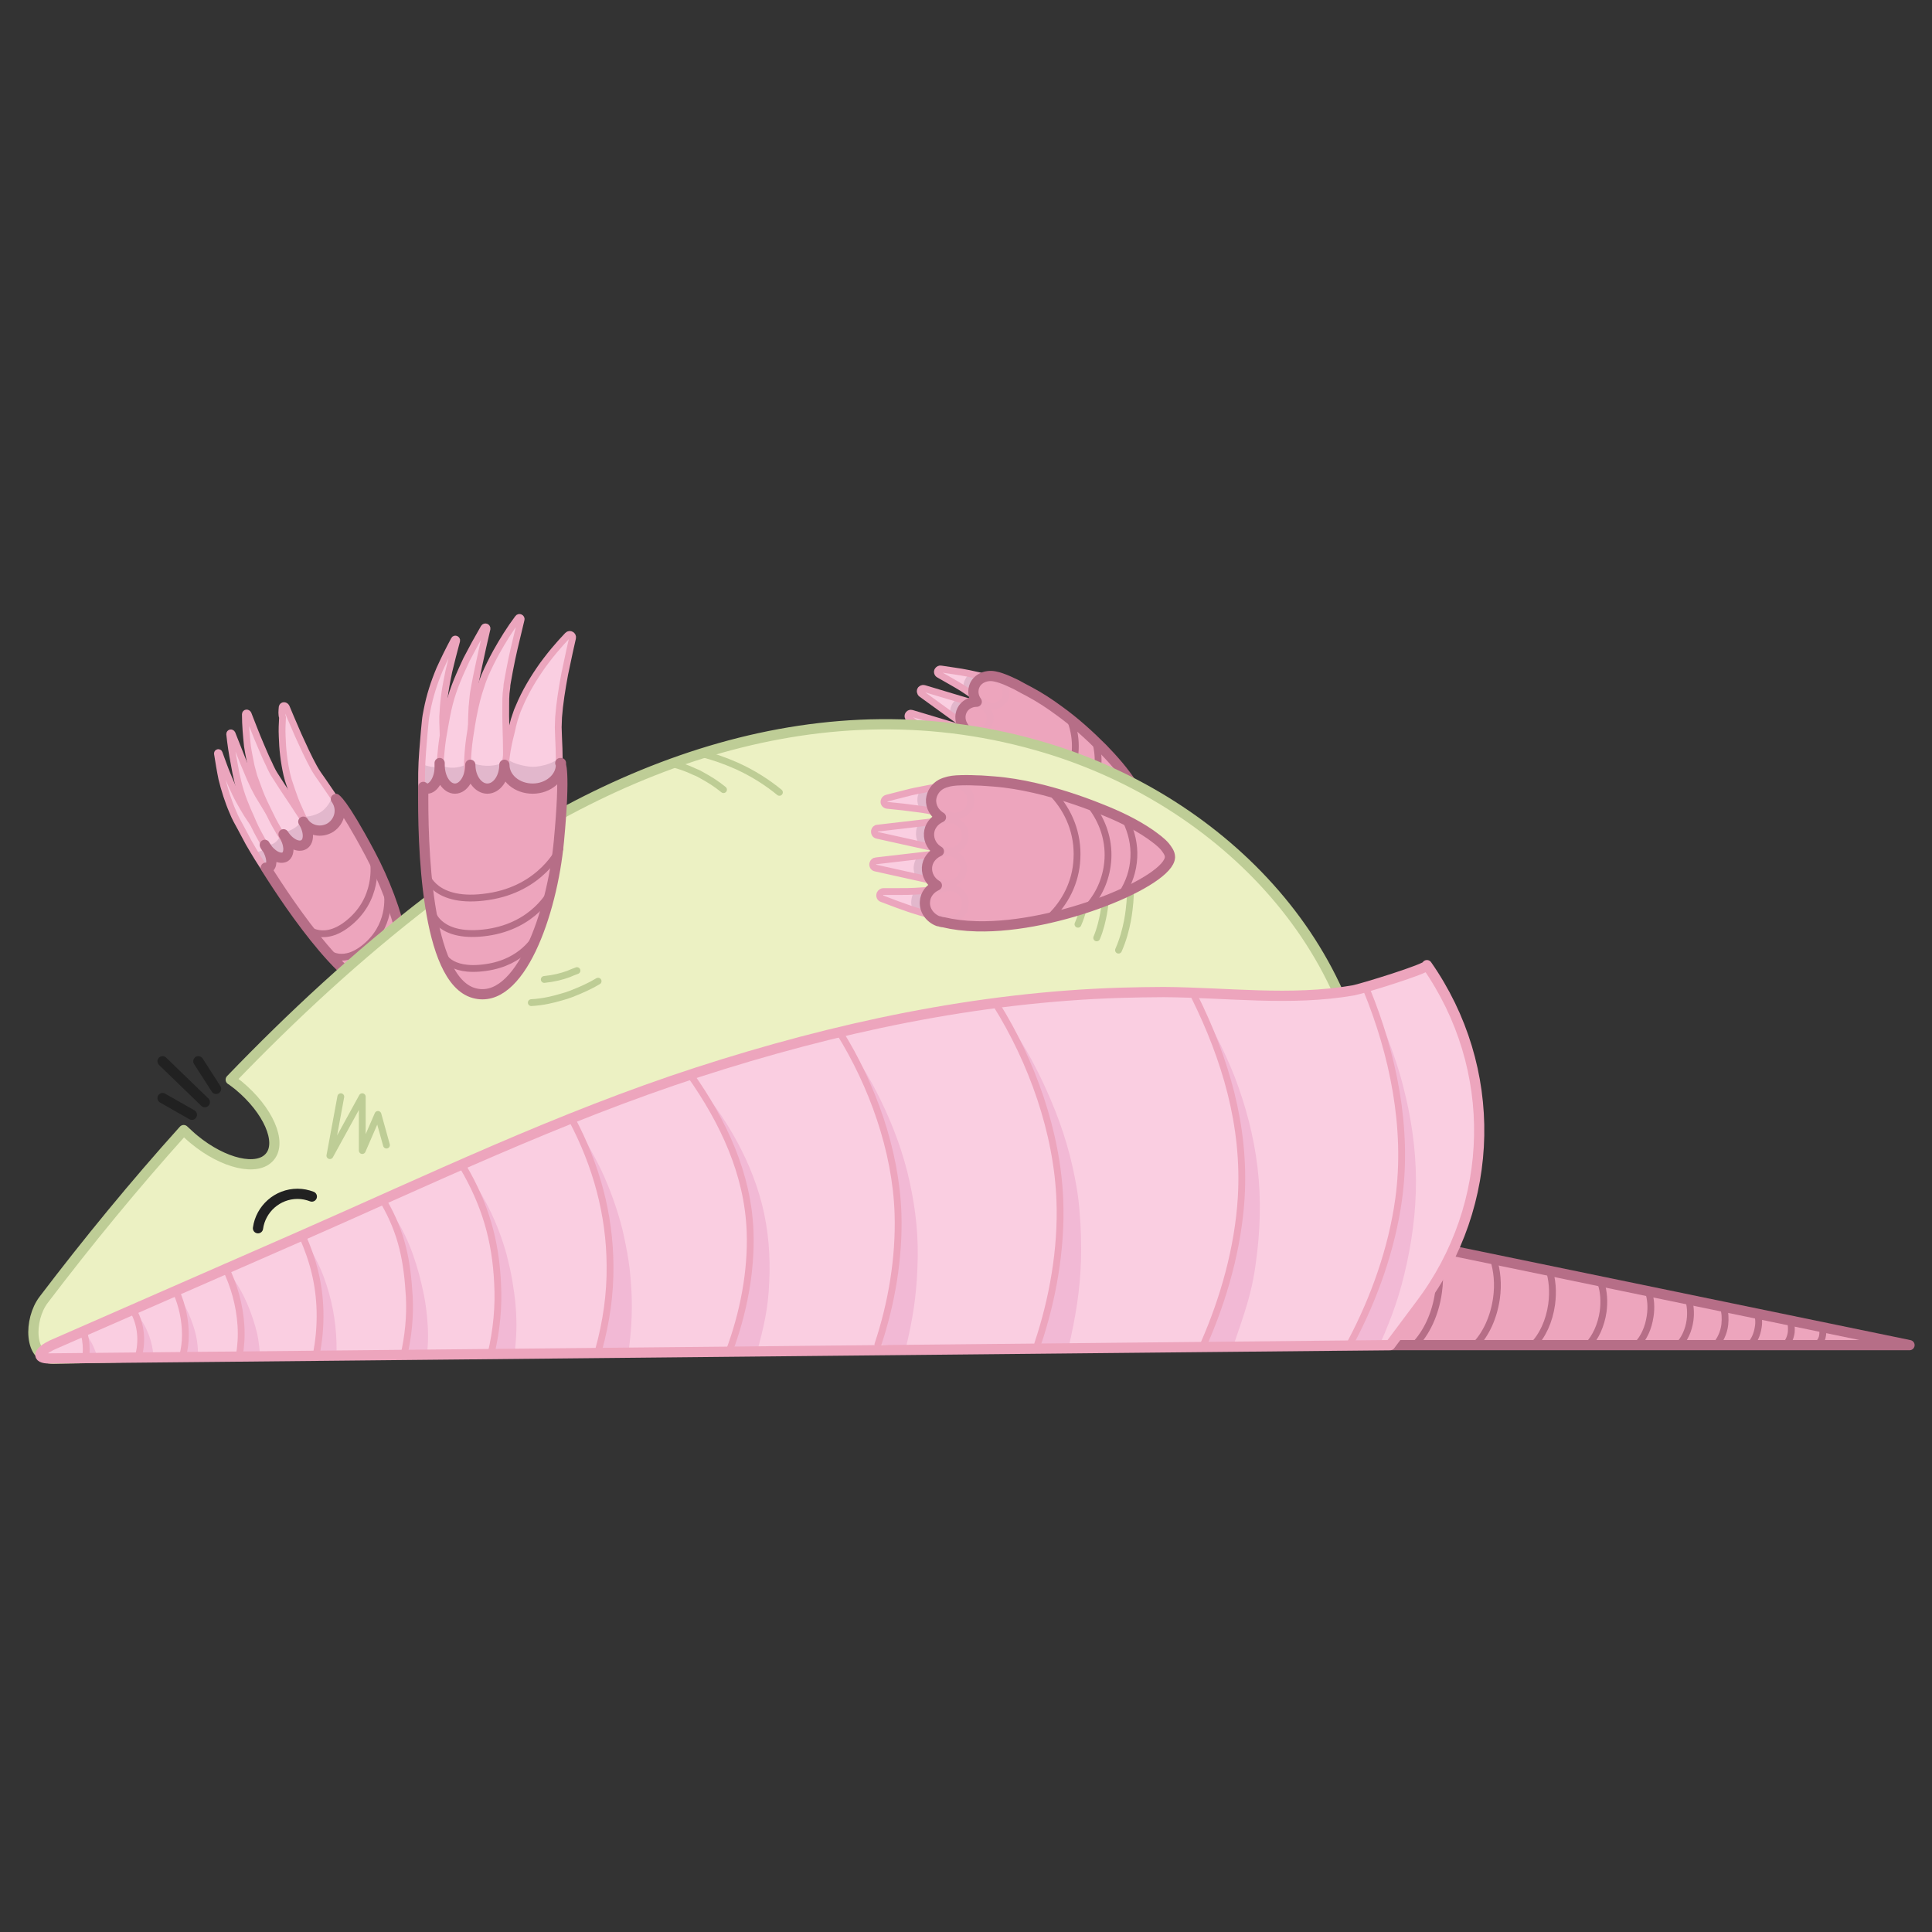 <?xml version="1.0" encoding="utf-8"?>
<!-- Generator: Adobe Illustrator 22.1.0, SVG Export Plug-In . SVG Version: 6.00 Build 0)  -->
<svg version="1.1" xmlns="http://www.w3.org/2000/svg" xmlns:xlink="http://www.w3.org/1999/xlink" x="0px" y="0px"
	 viewBox="0 0 566.9 566.9" style="enable-background:new 0 0 566.9 566.9;" xml:space="preserve">
<rect x="0" y="0" width="566.9" height="566.9" fill="#333333" stroke="none"/>
<style type="text/css">
	.st0{fill:#FACEE1;}
	.st1{fill:#E2B7CC;}
	.st2{fill:none;stroke:#EBA5BD;stroke-width:2;stroke-miterlimit:10;}
	.st3{fill-rule:evenodd;clip-rule:evenodd;fill:#EDA5BD;}
	.st4{fill:none;stroke:#B66E87;stroke-width:3;stroke-linecap:round;stroke-linejoin:round;stroke-miterlimit:10;}
	.st5{fill:none;stroke:#B66E87;stroke-width:2;stroke-linecap:round;stroke-linejoin:round;stroke-miterlimit:10;}
	.st6{fill:#ECF1C3;}
	.st7{fill:none;stroke:#BECD96;stroke-width:3;stroke-linecap:round;stroke-linejoin:round;stroke-miterlimit:10;}
	.st8{fill:none;stroke:#BECD96;stroke-width:2;stroke-linecap:round;stroke-linejoin:round;stroke-miterlimit:10;}
	.st9{fill:#F2B9D5;}
	.st10{fill:none;stroke:#EDA5BD;stroke-width:3;stroke-linecap:round;stroke-linejoin:round;stroke-miterlimit:10;}
	.st11{fill:none;stroke:#BECD95;stroke-width:2;stroke-linecap:round;stroke-miterlimit:10;}
	.st12{fill:none;stroke:#EDA5BD;stroke-width:2;stroke-linecap:round;stroke-linejoin:round;stroke-miterlimit:10;}
	.st13{fill:none;stroke:#212121;stroke-width:3;stroke-linecap:round;stroke-miterlimit:10;}
</style>
<g id="Front_Background_Foot">
	<g>
		<path class="st0" d="M63.8,221.1c0-0.3,0.4-0.4,0.5-0.1c0.9,2.4,1.7,4.8,2.7,7.1c0.6,1.5,1.3,3,2,4.5c0.7,1.5,1.5,2.9,2.3,4.3
			l0.6,1l0.6,1l1.4,2.1c0.9,1.4,1.9,2.8,2.8,4.2c1.8,2.8,3.5,5.7,5,8.7l-3.3,2c-2-2.8-3.7-5.7-5.4-8.6c-0.8-1.5-1.6-3-2.4-4.5
			l-1.2-2.2c-0.4-0.8-0.8-1.6-1.1-2.4c-1.4-3.2-2.4-6.5-3.2-9.7C64.6,226.1,64.2,223.6,63.8,221.1z"/>
		<path class="st1" d="M78,248.9c-1,0.7-2.1,1.1-3.3,1.3c1.5,2.5,3,5,4.7,7.4l3.3-2c-1.2-2.5-2.6-4.8-4-7.1
			C78.5,248.6,78.3,248.7,78,248.9z"/>
		<path class="st2" d="M63.8,221.1c0-0.3,0.4-0.4,0.5-0.1c0.9,2.4,1.7,4.8,2.7,7.1c0.6,1.5,1.3,3,2,4.5c0.7,1.5,1.5,2.9,2.3,4.3
			l0.6,1l0.6,1l1.4,2.1c0.9,1.4,1.9,2.8,2.8,4.2c1.8,2.8,3.5,5.7,5,8.7l-3.3,2c-2-2.8-3.7-5.7-5.4-8.6c-0.8-1.5-1.6-3-2.4-4.5
			l-1.2-2.2c-0.4-0.8-0.8-1.6-1.1-2.4c-1.4-3.2-2.4-6.5-3.2-9.7C64.6,226.1,64.2,223.6,63.8,221.1z"/>
		<path class="st0" d="M67.4,215.4c0-0.4,0.5-0.5,0.7-0.1c1.1,2.7,2.1,5.4,3.2,8.1c0.7,1.7,1.4,3.3,2.1,5c0.4,0.8,0.7,1.6,1.1,2.4
			c0.4,0.8,0.8,1.5,1.2,2.3c0.9,1.5,1.8,3,2.8,4.6c1,1.5,1.9,3,2.9,4.6c1.9,3.1,3.7,6.2,5.3,9.5l-4.7,2.8c-2.3-3-4.1-6.2-5.9-9.5
			c-0.9-1.6-1.7-3.3-2.4-5c-0.8-1.7-1.5-3.4-2.2-5.2c-1.4-3.7-2.2-7.3-2.8-10.9C68.1,221,67.7,218.2,67.4,215.4z"/>
		<path class="st1" d="M79.6,247.8c-0.6,0.2-1.2,0.3-1.8,0.3c1.5,2.8,3.2,5.5,5.1,8l4.7-2.8c-1.5-3.1-3.2-6.2-5-9.1
			C82.1,246,81.1,247.3,79.6,247.8z"/>
		<path class="st2" d="M67.4,215.4c0-0.4,0.5-0.5,0.7-0.1c1.1,2.7,2.1,5.4,3.2,8.1c0.7,1.7,1.4,3.3,2.1,5c0.4,0.8,0.7,1.6,1.1,2.4
			c0.4,0.8,0.8,1.5,1.2,2.3c0.9,1.5,1.8,3,2.8,4.6c1,1.5,1.9,3,2.9,4.6c1.9,3.1,3.7,6.2,5.3,9.5l-4.7,2.8c-2.3-3-4.1-6.2-5.9-9.5
			c-0.9-1.6-1.7-3.3-2.4-5c-0.8-1.7-1.5-3.4-2.2-5.2c-1.4-3.7-2.2-7.3-2.8-10.9C68.1,221,67.7,218.2,67.4,215.4z"/>
		<path class="st0" d="M72,209.6c0-0.5,0.6-0.5,0.8-0.1c1.2,3,2.3,6,3.6,9c0.8,1.8,1.5,3.6,2.3,5.2c0.2,0.4,0.4,0.8,0.6,1.3l0.6,1.2
			c0.4,0.8,0.9,1.5,1.4,2.3c2,3.2,4.2,6.3,6.3,9.6c1.1,1.6,2.1,3.3,3.1,4.9c1,1.7,1.9,3.4,2.7,5.1l-6,3.9c-1.3-1.6-2.5-3.2-3.6-4.9
			c-1.1-1.7-2.1-3.4-3.1-5.2c-1-1.8-1.8-3.6-2.7-5.4c-0.9-1.8-1.7-3.7-2.4-5.7c-0.4-1-0.7-2-1.1-3l-0.4-1.5c-0.1-0.5-0.3-1-0.4-1.5
			c-0.4-2-0.8-3.9-1.1-5.9C72.3,215.9,72,212.8,72,209.6z"/>
		<path class="st1" d="M86.5,242.9c-1.5,1-3.4,1.6-4.5,1.1c0.3,1.2,1.4,2.6,2.1,3.7c1.1,1.7,2.2,3.3,3.6,4.9l6-3.9
			c-0.8-1.7-1.8-3.5-2.7-5.1c-0.9-1.5-1.8-3-2.8-4.4C89.1,240.8,87.5,242.2,86.5,242.9z"/>
		<path class="st2" d="M72,209.6c0-0.5,0.6-0.5,0.8-0.1c1.2,3,2.3,6,3.6,9c0.8,1.8,1.5,3.6,2.3,5.2c0.2,0.4,0.4,0.8,0.6,1.3l0.6,1.2
			c0.4,0.8,0.9,1.5,1.4,2.3c2,3.2,4.2,6.3,6.3,9.6c1.1,1.6,2.1,3.3,3.1,4.9c1,1.7,1.9,3.4,2.7,5.1l-6,3.9c-1.3-1.6-2.5-3.2-3.6-4.9
			c-1.1-1.7-2.1-3.4-3.1-5.2c-1-1.8-1.8-3.6-2.7-5.4c-0.9-1.8-1.7-3.7-2.4-5.7c-0.4-1-0.7-2-1.1-3l-0.4-1.5c-0.1-0.5-0.3-1-0.4-1.5
			c-0.4-2-0.8-3.9-1.1-5.9C72.3,215.9,72,212.8,72,209.6z"/>
		<path class="st0" d="M82.8,207.5c0.1-0.6,0.9-0.6,1.2,0l1.3,3.1l2.2,5.1c1.5,3.3,3,6.6,4.6,9.5c0.4,0.7,0.8,1.4,1.3,2.1l1.4,2
			c1,1.5,2,2.9,3,4.4c1,1.5,1.9,3,2.7,4.5c0.5,0.9,1,1.8,1.4,2.6c0.2,0.3,0.3,0.7,0.5,1c0.1,0.3,0.3,0.7,0.4,0.9l-8,5.8
			c-0.4-0.5-0.8-0.8-1.1-1.2c-0.3-0.4-0.6-0.8-0.9-1.2c-0.6-0.8-1.2-1.6-1.7-2.4c-1.1-1.6-2-3.3-2.8-5.1c-0.8-1.7-1.6-3.5-2.2-5.3
			c-0.2-0.5-0.3-0.8-0.5-1.4l-0.5-1.5c-0.2-0.5-0.3-1-0.5-1.5c-0.1-0.5-0.3-1-0.4-1.5c-0.9-3.9-1.3-7.7-1.4-11.4
			c-0.1-1.8,0-3.7,0.1-5.5C82.6,209.7,82.7,208.6,82.8,207.5z"/>
		<path class="st1" d="M94.1,238.3c-1.6,1-4.9,1.8-5.7,1c0.1,0.1,0.1,0.3,0.2,0.4c0.8,1.7,1.8,3.4,2.8,5.1c0.5,0.8,1.1,1.6,1.7,2.4
			c0.3,0.4,0.6,0.8,0.9,1.2c0.3,0.4,0.7,0.7,1.1,1.2l8-5.8c-0.1-0.2-0.2-0.6-0.4-0.9c-0.1-0.3-0.3-0.7-0.5-1
			c-0.4-0.9-0.9-1.8-1.4-2.6c-0.8-1.5-1.8-3-2.7-4.5c-0.3-0.4-0.5-0.8-0.8-1.2C97.4,234.9,95.7,237.3,94.1,238.3z"/>
		<path class="st2" d="M82.8,207.5c0.1-0.6,0.9-0.6,1.2,0l1.3,3.1l2.2,5.1c1.5,3.3,3,6.6,4.6,9.5c0.4,0.7,0.8,1.4,1.3,2.1l1.4,2
			c1,1.5,2,2.9,3,4.4c1,1.5,1.9,3,2.7,4.5c0.5,0.9,1,1.8,1.4,2.6c0.2,0.3,0.3,0.7,0.5,1c0.1,0.3,0.3,0.7,0.4,0.9l-8,5.8
			c-0.4-0.5-0.8-0.8-1.1-1.2c-0.3-0.4-0.6-0.8-0.9-1.2c-0.6-0.8-1.2-1.6-1.7-2.4c-1.1-1.6-2-3.3-2.8-5.1c-0.8-1.7-1.6-3.5-2.2-5.3
			c-0.2-0.5-0.3-0.8-0.5-1.4l-0.5-1.5c-0.2-0.5-0.3-1-0.5-1.5c-0.1-0.5-0.3-1-0.4-1.5c-0.9-3.9-1.3-7.7-1.4-11.4
			c-0.1-1.8,0-3.7,0.1-5.5C82.6,209.7,82.7,208.6,82.8,207.5z"/>
		<g>
			<g>
				<path class="st3" d="M98.3,234.5c0.1,0.1,0.2,0.2,0.3,0.4c1.7,2.7,0.9,6.2-1.8,8c-2.7,1.7-6.3,1-8-1.7c1.7,2.7,1.8,5.7,0.2,6.7
					c-1.6,1-4.3-0.3-6-3c1.7,2.7,1.9,5.6,0.5,6.6c-1.5,0.9-4.1-0.4-5.8-3.1c-0.1-0.1-0.2-0.4-0.2-0.4l0,0c0.2,0.4,0.4,0.6,0.6,0.9
					c1.5,2.4,1.7,5,0.7,5.7c-0.3,0.2-0.6,0.2-1,0.1c7.2,11.5,25.8,39.1,35.9,36.4c9.5-2.5,3-24.9-5.3-40.5S98.2,234.5,98.3,234.5
					L98.3,234.5z"/>
			</g>
		</g>
		<g>
			<g>
				<path class="st4" d="M98.5,234.4c0.1,0.1,0.2,0.2,0.3,0.4c1.7,2.7,0.9,6.2-1.8,8c-2.7,1.7-6.3,1-8-1.7c1.7,2.7,1.8,5.7,0.2,6.7
					c-1.6,1-4.3-0.3-6-3c1.7,2.7,1.9,5.6,0.5,6.6c-1.5,0.9-4.1-0.4-5.8-3.1c-0.1-0.1-0.2-0.4-0.2-0.4l0,0c0.2,0.4,0.4,0.6,0.6,0.9
					c1.5,2.4,1.7,5,0.7,5.7c-0.3,0.2-0.6,0.2-1,0.1c7.2,11.5,25.8,39.1,35.9,36.4c9.5-2.5,3-24.9-5.3-40.5S98.4,234.4,98.5,234.4
					L98.5,234.4z"/>
			</g>
		</g>
		<path class="st5" d="M89.8,272.2c0,0,5.4,5.3,13.6-2.3s6.1-17.8,6.1-17.8"/>
		<path class="st5" d="M96,279.4c0,0,4.7,4.5,12-2.2s5.6-15.5,5.6-15.5"/>
		<path class="st5" d="M102.9,286.5c0,0,3.6,3.4,9.5-1.9s4.7-12,4.7-12"/>
	</g>
</g>
<g id="Back_Background_Foot">
	<g>
		<g>
			<path class="st0" d="M277.7,229.2c-0.7-0.4-1.2-0.8-1.8-1.3c-0.6-0.4-1.1-0.9-1.7-1.3c-1.1-0.9-2.2-1.8-3.2-2.7
				c-1-0.9-2-1.9-3-2.8l-2.9-2.8c-0.4-0.3-0.4-0.9,0-1.3c0.3-0.3,0.7-0.3,1-0.2l3.7,1.6c1.3,0.5,2.5,1,3.7,1.5
				c1.2,0.5,2.5,0.9,3.7,1.3c0.6,0.2,1.2,0.4,1.9,0.6c0.6,0.2,1.3,0.4,1.8,0.5c2.1,0.4,3.4,2.5,3,4.6c-0.4,2.1-2.5,3.4-4.6,3
				c-0.5-0.1-0.9-0.3-1.3-0.5L277.7,229.2z"/>
			<path class="st0" d="M288.8,206.3c-0.4-0.4-1-0.8-1.5-1.1c-0.5-0.4-1-0.8-1.6-1.1c-1.1-0.7-2.2-1.5-3.3-2.2
				c-1.1-0.7-2.2-1.3-3.4-2l-3.5-2c-0.4-0.2-0.6-0.8-0.3-1.2c0.2-0.3,0.6-0.5,0.9-0.4l4,0.6c1.3,0.2,2.7,0.4,4.1,0.7
				c1.4,0.3,2.7,0.6,4.1,0.9c0.7,0.2,1.4,0.4,2,0.5c0.7,0.2,1.3,0.4,2.1,0.6l0.2,0.1c2,0.7,3.1,2.9,2.4,4.9c-0.7,2-2.9,3.1-4.9,2.4
				C289.6,206.9,289.1,206.6,288.8,206.3z"/>
			<path class="st0" d="M267.5,209.3l16.7,5c2,0.6,3.2,2.8,2.6,4.8c-0.6,2-2.8,3.2-4.8,2.6c-0.4-0.1-0.8-0.3-1.1-0.6l-14.1-10.2
				c-0.4-0.3-0.5-0.9-0.2-1.3C266.8,209.3,267.2,209.2,267.5,209.3z"/>
			<path class="st0" d="M271.1,202l16.7,5c2,0.6,3.2,2.8,2.6,4.8c-0.6,2-2.8,3.2-4.8,2.6c-0.4-0.1-0.8-0.3-1.1-0.6l-14.1-10.2
				c-0.4-0.3-0.5-0.9-0.2-1.3C270.4,202.1,270.8,201.9,271.1,202z"/>
		</g>
		<g>
			<g>
				<path class="st1" d="M275.4,227.4c0.5,0.4,1.1,0.9,1.7,1.3c0.6,0.4,1.1,0.8,1.8,1.3l0.2,0.1c0.4,0.3,0.8,0.4,1.3,0.5
					c2.1,0.4,4.1-0.9,4.6-3c0.4-2.1-0.9-4.1-3-4.6c-0.5-0.1-1.2-0.3-1.8-0.5c-0.6-0.2-1.2-0.4-1.9-0.6c-1.2-0.4-2.5-0.8-3.7-1.3
					c-0.5-0.2-1-0.4-1.5-0.6c-0.6,0.4-1.1,1-1.4,1.6c-0.3,0.6-0.5,1.3-0.5,2c0.3,0.3,0.7,0.6,1,0.9
					C273.3,225.7,274.3,226.6,275.4,227.4z"/>
				<path class="st1" d="M286.9,204.9c0.5,0.4,1.1,0.7,1.6,1.1c0.5,0.4,1.1,0.8,1.5,1.1c0.4,0.3,0.8,0.6,1.2,0.7
					c2,0.7,4.2-0.4,4.9-2.4c0.7-2-0.4-4.2-2.4-4.9l-0.2-0.1c-0.8-0.3-1.4-0.4-2.1-0.6c-0.7-0.2-1.4-0.4-2-0.5
					c-1.4-0.3-2.7-0.7-4.1-0.9c-0.4-0.1-0.8-0.2-1.2-0.2c-0.4,0.3-0.7,0.7-0.9,1.2c-0.5,0.9-0.6,1.9-0.4,2.9
					c0.3,0.2,0.6,0.3,0.9,0.5C284.7,203.4,285.8,204.1,286.9,204.9z"/>
				<path class="st1" d="M283.1,222.4c2,0.6,4.2-0.5,4.8-2.6c0.6-2-0.5-4.2-2.6-4.8l-8.3-2.5c-0.6,0.4-1.2,1-1.6,1.7
					c-0.4,0.8-0.6,1.7-0.5,2.5l6.9,5C282.3,222.1,282.7,222.3,283.1,222.4z"/>
				<path class="st1" d="M286.7,215.2c2,0.6,4.2-0.5,4.8-2.6c0.6-2-0.5-4.2-2.6-4.8l-8.4-2.5c-0.5,0.4-0.9,0.9-1.2,1.5
					c-0.5,1-0.6,2-0.4,3l6.6,4.8C285.9,214.9,286.3,215.1,286.7,215.2z"/>
			</g>
		</g>
		<path class="st3" d="M298.8,201.2c-1.5-0.7-2.9-1.4-4.4-1.9c-1.2-0.4-2.6-0.8-3.9-0.6c-1.6,0.2-3.1,1.1-3.8,2.5
			c-0.8,1.6-0.6,3.5,0.5,5c-1.8,0-3.5,0.9-4.3,2.5c-0.8,1.6-0.6,3.5,0.5,5c-1.8,0-3.5,0.9-4.3,2.5c-0.8,1.6-0.6,3.5,0.5,5
			c-1.8,0-3.5,0.9-4.3,2.5c-1,1.9-0.5,4.2,1.1,5.7l0,0c0,0,0.1,0.1,0.1,0.1c0.3,0.3,0.6,0.5,0.9,0.7c2,1.5,4.4,2.9,7.2,4.2
			c18.3,8.4,48,8.7,50.5,3.3c0.4-0.9,0.2-2-0.1-2.9c-0.5-1.5-1.3-2.9-2.1-4.2c-2.5-3.9-5.6-7.4-8.8-10.7c-4-4-8.2-7.8-12.8-11.1
			c-2.7-2-5.6-3.9-8.6-5.5C301.3,202.6,300.1,201.9,298.8,201.2z"/>
		<g>
			<g>
				<path class="st2" d="M277.7,229.2c-0.7-0.4-1.2-0.8-1.8-1.3c-0.6-0.4-1.1-0.9-1.7-1.3c-1.1-0.9-2.2-1.8-3.2-2.7
					c-1-0.9-2-1.9-3-2.8l-2.9-2.8c-0.4-0.3-0.4-0.9,0-1.3c0.3-0.3,0.7-0.3,1-0.2l3.7,1.6c1.3,0.5,2.5,1,3.7,1.5
					c1.2,0.5,2.5,0.9,3.7,1.3c0.6,0.2,1.2,0.4,1.9,0.6c0.6,0.2,1.3,0.4,1.8,0.5c2.1,0.4,3.4,2.5,3,4.6c-0.4,2.1-2.5,3.4-4.6,3
					c-0.5-0.1-0.9-0.3-1.3-0.5L277.7,229.2z"/>
				<path class="st2" d="M288.8,206.3c-0.4-0.4-1-0.8-1.5-1.1c-0.5-0.4-1-0.8-1.6-1.1c-1.1-0.7-2.2-1.5-3.3-2.2
					c-1.1-0.7-2.2-1.3-3.4-2l-3.5-2c-0.4-0.2-0.6-0.8-0.3-1.2c0.2-0.3,0.6-0.5,0.9-0.4l4,0.6c1.3,0.2,2.7,0.4,4.1,0.7
					c1.4,0.3,2.7,0.6,4.1,0.9c0.7,0.2,1.4,0.4,2,0.5c0.7,0.2,1.3,0.4,2.1,0.6l0.2,0.1c2,0.7,3.1,2.9,2.4,4.9c-0.7,2-2.9,3.1-4.9,2.4
					C289.6,206.9,289.1,206.6,288.8,206.3z"/>
				<path class="st2" d="M267.5,209.3l16.7,5c2,0.6,3.2,2.8,2.6,4.8c-0.6,2-2.8,3.2-4.8,2.6c-0.4-0.1-0.8-0.3-1.1-0.6l-14.1-10.2
					c-0.4-0.3-0.5-0.9-0.2-1.3C266.8,209.3,267.2,209.2,267.5,209.3z"/>
				<path class="st2" d="M271.1,202l16.7,5c2,0.6,3.2,2.8,2.6,4.8c-0.6,2-2.8,3.2-4.8,2.6c-0.4-0.1-0.8-0.3-1.1-0.6l-14.1-10.2
					c-0.4-0.3-0.5-0.9-0.2-1.3C270.4,202.1,270.8,201.9,271.1,202z"/>
			</g>
		</g>
		<path class="st4" d="M298.2,200.9c-1.5-0.7-2.9-1.4-4.4-1.9c-1.2-0.4-2.6-0.8-3.9-0.6c-1.6,0.2-3.1,1.1-3.8,2.5
			c-0.8,1.6-0.6,3.5,0.5,5c-1.8,0-3.5,0.9-4.3,2.5c-0.8,1.6-0.6,3.5,0.5,5c-1.8,0-3.5,0.9-4.3,2.5c-0.8,1.6-0.6,3.5,0.5,5
			c-1.8,0-3.5,0.9-4.3,2.5c-1,1.9-0.5,4.2,1.1,5.7l0,0c0,0,0.1,0.1,0.1,0.1c0.3,0.3,0.6,0.5,0.9,0.7c2,1.5,4.4,2.9,7.2,4.2
			c18.3,8.4,48,8.7,50.5,3.3c0.4-0.9,0.2-2-0.1-2.9c-0.5-1.5-1.3-2.9-2.1-4.2c-2.5-3.9-5.6-7.4-8.8-10.7c-4-4-8.2-7.8-12.8-11.1
			c-2.7-2-5.6-3.9-8.6-5.5C300.7,202.3,299.5,201.6,298.2,200.9z"/>
		<path class="st5" d="M328.1,224.7c0.2,3.1-0.4,6.2-1.9,9.1c-1.4,2.9-3.6,5.3-6.1,7"/>
		<path class="st5" d="M321.6,218.1c1.1,4.4,0.8,9.2-1.4,13.5c-2,4-5.2,7-8.9,8.8"/>
		<path class="st5" d="M314.2,211.5c2,5.4,1.8,11.5-0.9,17c-2.6,5.1-6.9,8.8-12,10.7"/>
	</g>
</g>
<g id="Tail">
	<g>
		<polygon class="st3" points="560.3,394.7 394.1,394.7 394.1,360.4 		"/>
		<polygon class="st4" points="560.3,394.7 394.1,394.7 394.1,360.4 		"/>
		<path class="st5" d="M421.1,366c1.2,3.9,1.7,8.4,1,13.2c-0.9,6.4-3.5,11.9-7.1,15.6"/>
		<path class="st5" d="M438.2,369.4c1.1,3.4,1.5,7.4,0.9,11.6c-0.8,5.6-3.1,10.5-6.2,13.7"/>
		<path class="st5" d="M454.5,372.4c1,3,1.3,6.6,0.8,10.3c-0.7,5-2.7,9.3-5.5,12.1"/>
		<path class="st5" d="M469.8,376.6c0.8,2.4,1,5.3,0.6,8.3c-0.6,4-2.2,7.5-4.4,9.8"/>
		<path class="st5" d="M483.7,379c0.7,2.1,0.9,4.6,0.5,7.2c-0.5,3.5-1.9,6.5-3.9,8.5"/>
		<path class="st5" d="M495.4,381.1c0.6,1.8,0.8,4,0.5,6.3c-0.4,3-1.7,5.7-3.4,7.4"/>
		<path class="st5" d="M505.7,383.6c0.5,1.5,0.6,3.3,0.4,5.1c-0.3,2.5-1.4,4.6-2.7,6.1"/>
		<path class="st5" d="M515.6,385.1c0.4,1.3,0.6,2.8,0.3,4.4c-0.3,2.1-1.2,4-2.4,5.2"/>
		<path class="st5" d="M525.3,387.5c0.3,1,0.4,2.1,0.3,3.4c-0.2,1.6-0.9,3-1.8,4"/>
		<path class="st5" d="M403.9,362.7c1.4,4.2,1.8,9.2,1.1,14.4c-1,7-3.9,13-7.7,17"/>
		<path class="st5" d="M534.7,389.9c0.2,0.6,0.2,1.2,0.1,1.9c-0.1,0.9-0.5,1.7-1,2.2"/>
	</g>
</g>
<g id="Body">
	<g>
		<path class="st6" d="M307,219.5c-65.5-19.8-129.3,4.8-181.4,44.9c-20.7,15.9-39.8,33.6-57.9,52.4c0.8,0.5,1.5,1.1,2.3,1.7
			c8.7,7.2,12.8,16.6,9.2,20.9c-3.6,4.4-13.6,2.1-22.3-5.1c-1.1-0.9-2-1.8-3-2.7c-14.4,16-28.1,32.7-41.1,49.8
			c-4.4,5.8-4.4,17.3,2.9,17.3c36.1-0.1,122.4-2.9,200.9-2.9c102.5,0,185.6,0.7,185.6-60C402.3,279.3,358.9,235.2,307,219.5z"/>
	</g>
	<g>
		<g>
			<path class="st7" d="M307,219.5c-65.5-19.8-129.3,4.8-181.4,44.9c-20.7,15.9-39.8,33.6-57.9,52.4c0.8,0.5,1.5,1.1,2.3,1.7
				c8.7,7.2,12.8,16.6,9.2,20.9c-3.6,4.4-13.6,2.1-22.3-5.1c-1.1-0.9-2-1.8-3-2.7c-14.4,16-28.1,32.7-41.1,49.8
				c-4.4,5.8-4.4,17.4,2.9,17.3c37.9-0.7,122.4-2.9,200.9-2.9c102.5,0,185.6,0.7,185.6-60C402.3,279.3,358.9,235.2,307,219.5z"/>
		</g>
	</g>
	<polyline class="st8" points="100,321.8 96.8,339.1 106.3,321.8 106.3,337.6 110.9,327 113.4,336 	"/>
	<path class="st0" d="M407.9,394.7l-393.4,3.9c-4.2,0-3-2.1,0.7-3.9c23.9-10.5,47.8-20.9,71.7-31.4c39-17.1,77.2-35.5,117.9-48.7
		c40.1-13,81.9-22,124.2-23.3c4.1-0.1,8.3-0.2,12.4-0.2c18.5,0.1,37.4,2.7,55.7-0.5c2-0.3,22.2-6.5,21.6-7.4
		c21.1,30.2,20.4,70.1-1.9,99.6L407.9,394.7z"/>
	<g>
		<path class="st9" d="M24.1,390.2c2.2,2.3,4,5.5,4.7,9.3l-4-0.7C25.3,396,25.1,393,24.1,390.2z"/>
		<path class="st9" d="M38.9,384.5c1.8,1.6,3.4,3.8,4.4,6.3c1.1,2.5,1.7,5.4,1.8,8.3l-4.8-1.2c0.6-2.2,0.8-4.6,0.6-6.9
			C40.6,388.8,40,386.5,38.9,384.5z"/>
		<path class="st9" d="M51.5,379c2,2.6,3.7,5.7,4.9,9.1c0.6,1.7,1.1,3.4,1.4,5.3c0.3,1.9,0.3,3.9,0.4,5.6l-4.8-1.1
			c0.4-1.6,0.7-3.2,0.8-4.8c0.1-1.6,0-3.2-0.1-4.8C53.6,385.1,52.8,381.9,51.5,379z"/>
		<path class="st9" d="M65.8,371.7c3,3.5,5.5,7.6,7.3,12.2c0.9,2.3,1.7,4.7,2.3,7.2c0.6,2.5,0.8,5.3,1,7.8l-6.5-1.1
			c0.4-2.2,0.6-4.4,0.6-6.7c0-2.2-0.2-4.5-0.6-6.7C69.2,380,67.8,375.7,65.8,371.7z"/>
		<path class="st9" d="M88.4,362.3c1.7,2.5,3.3,5.2,4.7,8c1.4,2.8,2.5,5.8,3.4,9c1.8,6.3,2.5,12.9,2.2,19.7l-6.4-1.3
			c1.2-5.9,1.6-12,0.9-18c-0.3-3-0.9-6-1.7-8.9C90.7,367.9,89.6,365.1,88.4,362.3z"/>
		<path class="st9" d="M112.3,352.3c1.2,1.5,2.4,3.1,3.5,4.8c1.1,1.7,2.1,3.4,3,5.3c1.8,3.7,3.1,7.6,4.2,11.6c0.5,2,1,4,1.4,6
			c0.4,2.1,0.7,4.2,0.9,6.3c0.4,4.3,0.4,7,0,11.3l-7.2-0.1c0.9-3.8,1.4-7.6,1.6-11.5c0.2-3.9-0.1-7.8-0.5-11.6
			c-0.4-3.9-1.1-7.7-2.3-11.4c-0.6-1.9-1.3-3.7-2.1-5.4C114.2,355.8,113.3,354,112.3,352.3z"/>
		<path class="st9" d="M135.6,342.2c1.5,1.9,2.8,3.8,4.2,5.9c1.3,2,2.5,4.1,3.6,6.3c2.2,4.4,4,9.1,5.3,13.9c0.6,2.4,1.2,4.9,1.6,7.3
			c0.4,2.5,0.8,5,1,7.6c0.4,5.1,0.3,8.7-0.3,13.9l-7.2-0.1c1.1-4.6,1.8-9.3,2-14.1c0.2-4.7-0.1-9.5-0.7-14.2
			c-0.6-4.7-1.8-9.3-3.4-13.8c-0.8-2.2-1.7-4.4-2.7-6.6C137.9,346.3,136.8,344.2,135.6,342.2z"/>
		<path class="st9" d="M167.5,328.2c1.7,2.4,3.3,4.9,4.8,7.4c1.5,2.6,2.9,5.2,4.2,7.9c2.5,5.4,4.6,11.2,6.1,17.1
			c0.7,3,1.3,6,1.8,9.1c0.5,3.1,0.7,6.2,0.9,9.4c0.3,6.3-0.1,12.7-1.1,19l-8.7-2.4c1.6-5.6,2.6-11.3,3.1-17.1
			c0.2-2.9,0.3-5.8,0.2-8.7c0-2.9-0.3-5.8-0.6-8.7c-0.7-5.8-2-11.5-3.8-17c-0.9-2.8-1.9-5.5-3.1-8.2
			C170.1,333.4,168.8,330.8,167.5,328.2z"/>
		<path class="st9" d="M202.2,315.1c4.7,5.4,9.1,11.2,12.8,17.6c3.7,6.4,6.7,13.3,8.6,20.7c1.9,7.5,2.5,15.3,2.1,23
			c-0.3,7.7-1.6,12.9-3.6,20.5l-8.4-0.7c2.5-6.7,4.4-13.6,5.4-20.7c1-7.1,1.1-14.3,0.1-21.4c-1-7.1-3.2-14-6.2-20.5
			C210,327.1,206.3,320.9,202.2,315.1z"/>
		<path class="st9" d="M246.1,302.8c4.8,6.4,9.1,13.3,12.6,20.6c3.5,7.3,6.4,15.1,8.2,23.3c0.9,4.1,1.6,8.3,2,12.5
			c0.4,4.2,0.5,8.5,0.3,12.7c-0.3,8.5-1.4,15.3-3.4,23.6l-8.5-1.2c2.5-7.6,4.3-15.4,5.2-23.3c0.9-7.9,1-15.9-0.1-23.8
			c-1-7.9-3.1-15.6-5.9-23.1C253.9,316.7,250.3,309.5,246.1,302.8z"/>
		<path class="st9" d="M292,294.5c5.3,6.9,9.9,14.4,13.7,22.4c3.8,8,7,16.4,9,25.4c1,4.4,1.8,9,2.1,13.6c0.4,4.6,0.5,9.2,0.4,13.8
			c-0.3,9.2-1.6,16.8-3.7,25.9l-9.3-1.4c2.7-8.2,4.7-16.7,5.7-25.3c1-8.6,1.1-17.3-0.1-25.9c-1.1-8.6-3.4-17-6.4-25.1
			C300.4,309.6,296.6,301.8,292,294.5z"/>
		<path class="st9" d="M350.2,292.2c4.6,7.5,8.8,15.4,12.1,23.8c3.2,8.4,5.6,17.3,6.7,26.6c1.1,9.3,0.8,18.7-0.5,27.9
			c-1.2,9.3-3.5,15.2-6.5,24.1l-9-0.7c3.5-8.1,6.4-16.4,8.3-25c2-8.6,3-17.4,2.7-26.2c-0.2-8.8-1.7-17.5-4.1-26
			C357.5,308.3,354.1,300.1,350.2,292.2z"/>
		<path class="st9" d="M400.7,290.2c4.1,8,7.5,16.4,10.1,25.1c2.5,8.8,4.2,17.9,4.6,27.3c0.4,9.4-0.6,18.9-2.6,28.1
			c-2,9.2-4.1,15-7.9,23.8l-8.8-0.9c4.2-7.9,7.6-16.2,10.2-24.7c2.6-8.6,4.2-17.4,4.5-26.3c0.4-8.9-0.6-17.9-2.3-26.6
			C406.8,307,404.1,298.4,400.7,290.2z"/>
	</g>
	<path class="st10" d="M407.9,394.7l-393.4,3.9c-4.2,0-3-2.1,0.7-3.9c23.9-10.5,47.8-20.9,71.7-31.4c39-17.1,77.2-35.5,117.9-48.7
		c40.1-13,81.9-22,124.2-23.3c4.1-0.1,8.3-0.2,12.4-0.2c18.5,0.1,37.4,2.7,55.7-0.5c2-0.3,22.2-6.5,21.6-7.4
		c21.1,30.2,20.4,70.1-1.9,99.6L407.9,394.7z"/>
	<g>
		<path class="st11" d="M318.5,259.9c0,1,0,2-0.1,3.1c-0.2,2.4-0.7,5-2.1,8.2"/>
		<path class="st11" d="M331.7,258.4c0.1,2.7,0,5.6-0.4,8.7c-0.1,1-0.3,2.1-0.5,3.2c-0.5,2.5-1.2,5.3-2.6,8.5"/>
		<path class="st11" d="M324.6,258.4c0.1,2.2-0.1,4.6-0.4,7.1c-0.1,0.8-0.2,1.7-0.4,2.7c-0.4,2-0.9,4.4-2,7"/>
	</g>
	<path class="st11" d="M197.2,224.1c2.1,0.5,4.4,1.3,6.7,2.4c0.8,0.3,1.6,0.7,2.4,1.2c1.8,1,3.8,2.2,6,4"/>
	<path class="st11" d="M206.1,221.2c3.2,0.8,6.6,2,10,3.5c4.9,2.2,9.2,5,12.6,7.8"/>
	<path class="st11" d="M169.3,284.8c-0.8,0.3-1.6,0.6-2.5,1c-1.9,0.7-4.2,1.3-7.1,1.6"/>
	<path class="st11" d="M175.5,287.9c-2.3,1.4-5,2.6-7.8,3.7c-1,0.4-2,0.7-3.1,1c-2.4,0.7-5.2,1.4-8.7,1.6"/>
	<g>
		<g>
			<path class="st12" d="M24.4,390.4c0.6,1.7,0.9,3.6,0.9,5.5c0,1.1-0.1,2.1-0.3,3.1"/>
			<path class="st12" d="M39.2,384.7c2.3,4.2,2.6,9,1.4,13.4"/>
			<path class="st12" d="M51.8,379.2c1.7,4,2.6,8.2,2.6,12.5c0,2.5-0.3,4-0.8,6.4"/>
			<path class="st12" d="M66.1,371.9c2.6,5.3,4.2,11,4.6,17c0.2,3.4,0,5.9-0.5,9.1"/>
			<path class="st12" d="M88.7,362.6c3.2,7.2,5,14.1,5.2,22.1c0.1,4.5-0.3,8.9-1.2,13.2"/>
			<path class="st12" d="M112.6,352.6c5.4,9.3,6.9,17.5,7.5,27.9c0.3,5.8-0.3,11.6-1.6,17.3"/>
			<path class="st12" d="M135.9,342.4c6.5,11.1,9.5,21.5,10.1,34c0.4,7-0.3,14-1.9,20.8"/>
			<path class="st12" d="M167.8,328.4c7.2,13.6,11.1,27.9,11.2,42.9c0.1,8.4-1.1,16.6-3.3,24.6"/>
			<path class="st12" d="M202.5,315.3c9.8,13.9,17,29.2,17.6,46.2c0.4,11.7-2,23.9-6.1,34.9"/>
			<path class="st12" d="M246.4,303c9.5,15.3,16.5,34.5,17.1,53.2c0.4,12.9-1.9,26.3-5.9,38.3"/>
			<path class="st12" d="M292.3,294.7c10.4,16.6,18,37.5,18.7,57.8c0.5,14-2.1,28.7-6.5,41.8"/>
			<path class="st12" d="M350.5,292.4c9,18.2,15,37.9,13.7,59.1c-0.9,14.6-5.1,29.5-10.9,42.7"/>
			<path class="st12" d="M401,290.4c7.7,18.8,12.3,40.5,9.4,61.5c-2,14.5-7.2,29.1-14,41.9"/>
		</g>
	</g>
</g>
<g id="breath">
	<line class="st13" x1="47.7" y1="311.4" x2="60.1" y2="323.4"/>
	<line class="st13" x1="58.2" y1="311.4" x2="63.4" y2="319.5"/>
	<line class="st13" x1="47.7" y1="322.2" x2="56.3" y2="327.1"/>
</g>
<g id="eye">
	<path class="st13" d="M75.7,360.4c0.8-5.7,5.7-10.1,11.6-10.1c1.5,0,2.9,0.3,4.2,0.8"/>
</g>
<g id="Front_Foreground_Foot">
	<g>
		<path class="st0" d="M133.3,187.7c0.2-0.4,0.8-0.1,0.7,0.3c-0.8,3-1.6,6-2.3,9c-0.4,2-0.8,3.9-1.1,5.9c-0.3,2-0.5,3.9-0.6,5.9
			l-0.1,1.5l0,1.5l0.1,3c0.1,2,0.1,4,0.1,6.1c0,4-0.2,8.1-0.8,12.1l-5.5-0.1c-0.2-4.1-0.1-8.2,0.2-12.2c0.2-2,0.3-4.1,0.5-6.1
			l0.3-3.1c0.1-1.1,0.3-2.1,0.5-3.1c0.8-4.2,2.1-8.2,3.7-12C130.4,193.3,131.8,190.5,133.3,187.7z"/>
		<path class="st1" d="M128.9,225.2c-1.7,0-3.4-0.3-4.9-0.9c-0.2,3.5-0.3,7-0.1,10.5l5.5,0.1c0.4-3.3,0.6-6.6,0.7-9.9
			C129.7,225.2,129.3,225.2,128.9,225.2z"/>
		<path class="st2" d="M133.3,187.7c0.2-0.4,0.8-0.1,0.7,0.3c-0.8,3-1.6,6-2.3,9c-0.4,2-0.8,3.9-1.1,5.9c-0.3,2-0.5,3.9-0.6,5.9
			l-0.1,1.5l0,1.5l0.1,3c0.1,2,0.1,4,0.1,6.1c0,4-0.2,8.1-0.8,12.1l-5.5-0.1c-0.2-4.1-0.1-8.2,0.2-12.2c0.2-2,0.3-4.1,0.5-6.1
			l0.3-3.1c0.1-1.1,0.3-2.1,0.5-3.1c0.8-4.2,2.1-8.2,3.7-12C130.4,193.3,131.8,190.5,133.3,187.7z"/>
		<path class="st0" d="M142,184.2c0.3-0.5,1-0.2,0.9,0.3c-0.8,3.5-1.6,6.9-2.3,10.3c-0.5,2.2-0.9,4.3-1.3,6.4
			c-0.2,1.1-0.4,2.1-0.5,3.2c-0.1,1.1-0.2,2-0.3,3.1c-0.1,2.1-0.2,4.3-0.2,6.4c0,2.2,0,4.4-0.1,6.6c-0.1,4.4-0.4,8.8-1.1,13.1
			l-7.9-0.3c-0.4-4.5-0.2-9,0.3-13.4c0.2-2.2,0.6-4.5,1-6.7c0.4-2.2,0.8-4.5,1.4-6.8c1.2-4.7,3.1-8.8,5-12.9
			C138.5,190.4,140.2,187.3,142,184.2z"/>
		<path class="st1" d="M131.6,225.2c-0.9-0.1-1.7-0.4-2.4-0.8c-0.3,3.8-0.4,7.6-0.1,11.5l7.9,0.3c0.7-4.1,0.9-8.4,1-12.5
			C136,224.9,133.8,225.5,131.6,225.2z"/>
		<path class="st2" d="M142,184.2c0.3-0.5,1-0.2,0.9,0.3c-0.8,3.5-1.6,6.9-2.3,10.3c-0.5,2.2-0.9,4.3-1.3,6.4
			c-0.2,1.1-0.4,2.1-0.5,3.2c-0.1,1.1-0.2,2-0.3,3.1c-0.1,2.1-0.2,4.3-0.2,6.4c0,2.2,0,4.4-0.1,6.6c-0.1,4.4-0.4,8.8-1.1,13.1
			l-7.9-0.3c-0.4-4.5-0.2-9,0.3-13.4c0.2-2.2,0.6-4.5,1-6.7c0.4-2.2,0.8-4.5,1.4-6.8c1.2-4.7,3.1-8.8,5-12.9
			C138.5,190.4,140.2,187.3,142,184.2z"/>
		<path class="st0" d="M152,181.4c0.3-0.5,1.1-0.1,0.9,0.4c-0.9,3.9-1.9,7.7-2.7,11.5c-0.5,2.3-0.9,4.6-1.3,6.8
			c-0.1,0.6-0.2,1.1-0.2,1.7l-0.2,1.6c-0.1,1.1-0.1,2.1-0.1,3.3c-0.1,4.5,0.2,9.2,0.2,13.8c0,2.3,0,4.7-0.1,7
			c-0.1,2.3-0.3,4.7-0.7,7l-10.2,0c-0.4-2.5-0.5-4.8-0.5-7.3c0-2.4,0.1-4.8,0.3-7.2c0.2-2.4,0.6-4.8,1-7.3c0.4-2.4,0.9-4.9,1.5-7.3
			c0.3-1.2,0.7-2.5,1.1-3.7l0.6-1.8c0.2-0.6,0.5-1.2,0.7-1.8c1-2.3,2.1-4.5,3.3-6.7C147.5,188,149.6,184.6,152,181.4z"/>
		<path class="st1" d="M143.6,224.7c-2.6,0.1-5.3-0.6-6.2-1.8c-0.5,1.5-0.4,3.6-0.3,5.2c0,2.4,0.1,4.8,0.5,7.3l10.2,0
			c0.4-2.3,0.6-4.7,0.7-7c0.1-2.1,0.2-4.2,0.1-6.3C148.4,224.2,145.4,224.6,143.6,224.7z"/>
		<path class="st2" d="M152,181.4c0.3-0.5,1.1-0.1,0.9,0.4c-0.9,3.9-1.9,7.7-2.7,11.5c-0.5,2.3-0.9,4.6-1.3,6.8
			c-0.1,0.6-0.2,1.1-0.2,1.7l-0.2,1.6c-0.1,1.1-0.1,2.1-0.1,3.3c-0.1,4.5,0.2,9.2,0.2,13.8c0,2.3,0,4.7-0.1,7
			c-0.1,2.3-0.3,4.7-0.7,7l-10.2,0c-0.4-2.5-0.5-4.8-0.5-7.3c0-2.4,0.1-4.8,0.3-7.2c0.2-2.4,0.6-4.8,1-7.3c0.4-2.4,0.9-4.9,1.5-7.3
			c0.3-1.2,0.7-2.5,1.1-3.7l0.6-1.8c0.2-0.6,0.5-1.2,0.7-1.8c1-2.3,2.1-4.5,3.3-6.7C147.5,188,149.6,184.6,152,181.4z"/>
		<path class="st0" d="M166.6,186.4c0.6-0.6,1.6,0,1.4,0.8l-0.9,4l-1.4,6.6c-0.8,4.3-1.5,8.6-1.8,12.7c0,1-0.1,2-0.1,2.9l0.1,3
			c0.1,2.2,0.2,4.3,0.2,6.5c0,2.1-0.1,4.3-0.2,6.4c-0.1,1.2-0.2,2.4-0.4,3.6c-0.1,0.4-0.1,0.9-0.2,1.3c-0.1,0.4-0.2,0.9-0.3,1.2
			l-14.1,0.7c-0.2-0.8-0.3-1.3-0.4-1.9c-0.1-0.6-0.2-1.2-0.2-1.8c-0.1-1.2-0.2-2.4-0.2-3.6c0-2.4,0.2-4.7,0.5-7
			c0.3-2.3,0.8-4.6,1.4-6.9c0.1-0.6,0.3-1.1,0.4-1.8l0.5-1.9c0.2-0.6,0.4-1.2,0.6-1.8c0.2-0.6,0.4-1.2,0.7-1.8
			c1.9-4.6,4.4-8.7,7.1-12.5c1.4-1.9,2.8-3.7,4.4-5.5C164.7,188.4,165.7,187.4,166.6,186.4z"/>
		<path class="st1" d="M156.4,225c-2.7,0-7.2-1.3-7.7-2.7c0,0.2-0.1,0.4-0.1,0.6c-0.3,2.3-0.5,4.6-0.5,7c0,1.2,0.1,2.4,0.2,3.6
			c0.1,0.6,0.1,1.2,0.2,1.8c0.1,0.6,0.2,1.2,0.4,1.9l14.1-0.7c0.1-0.3,0.2-0.8,0.3-1.2c0.1-0.4,0.2-0.9,0.2-1.3
			c0.2-1.2,0.3-2.4,0.4-3.6c0.2-2.1,0.2-4.2,0.2-6.4c0-0.6,0-1.2,0-1.7C163,223.7,159.1,225,156.4,225z"/>
		<path class="st2" d="M166.6,186.4c0.6-0.6,1.6,0,1.4,0.8l-0.9,4l-1.4,6.6c-0.8,4.3-1.5,8.6-1.8,12.7c0,1-0.1,2-0.1,2.9l0.1,3
			c0.1,2.2,0.2,4.3,0.2,6.5c0,2.1-0.1,4.3-0.2,6.4c-0.1,1.2-0.2,2.4-0.4,3.6c-0.1,0.4-0.1,0.9-0.2,1.3c-0.1,0.4-0.2,0.9-0.3,1.2
			l-14.1,0.7c-0.2-0.8-0.3-1.3-0.4-1.9c-0.1-0.6-0.2-1.2-0.2-1.8c-0.1-1.2-0.2-2.4-0.2-3.6c0-2.4,0.2-4.7,0.5-7
			c0.3-2.3,0.8-4.6,1.4-6.9c0.1-0.6,0.3-1.1,0.4-1.8l0.5-1.9c0.2-0.6,0.4-1.2,0.6-1.8c0.2-0.6,0.4-1.2,0.7-1.8
			c1.9-4.6,4.4-8.7,7.1-12.5c1.4-1.9,2.8-3.7,4.4-5.5C164.7,188.4,165.7,187.4,166.6,186.4z"/>
		<g>
			<g>
				<path class="st3" d="M164.3,223.9c0,0.2,0,0.4,0,0.5c0,3.8-3.7,7-8.3,7c-4.6,0-8.3-3.1-8.3-7c0,3.8-2.2,7-5,7c-2.7,0-5-3.1-5-7
					c0,3.8-2,7-4.5,7s-4.5-3.1-4.5-7c0-0.2,0-0.5,0-0.5l0,0c0,0.5,0,0.9,0,1.3c0,3.4-1.9,6.2-3.6,6.2c-0.4,0-0.9-0.2-1.2-0.5
					c-0.2,16.5,0.7,56.6,14.9,60.5c13.4,3.7,22.9-23.3,24.9-44.6s0.4-22.9,0.4-22.9H164.3z"/>
			</g>
		</g>
		<g>
			<g>
				<path class="st4" d="M164.6,223.9c0,0.2,0,0.4,0,0.5c0,3.8-3.7,7-8.3,7c-4.6,0-8.3-3.1-8.3-7c0,3.8-2.2,7-5,7c-2.7,0-5-3.1-5-7
					c0,3.8-2,7-4.5,7s-4.5-3.1-4.5-7c0-0.2,0-0.5,0-0.5l0,0c0,0.5,0,0.9,0,1.3c0,3.4-1.9,6.2-3.6,6.2c-0.4,0-0.9-0.2-1.2-0.5
					c-0.2,16.5,0.7,56.6,14.9,60.5c13.4,3.7,22.9-23.3,24.9-44.6c2-21.3,0.4-22.9,0.4-22.9H164.6z"/>
			</g>
		</g>
		<path class="st5" d="M125,256.6c0,0,2.4,8.9,18.2,6.5c15.7-2.3,21.1-14.1,21.1-14.1"/>
		<path class="st5" d="M126.9,268c0,0,2.2,7.6,16.1,5.6c13.9-2,18.7-12,18.7-12"/>
		<path class="st5" d="M129.7,279.7c0,0,1.7,5.8,12.8,4.2c11.1-1.5,14.9-9.2,14.9-9.2"/>
	</g>
</g>
<g id="Back_Foreground_foot">
	<g>
		<g>
			<path class="st0" d="M277.6,269.5c-0.9-0.2-1.7-0.4-2.5-0.5c-0.8-0.2-1.6-0.4-2.4-0.6c-1.6-0.4-3.2-0.9-4.8-1.4
				c-1.6-0.5-3.1-1.1-4.6-1.6l-4.5-1.7c-0.6-0.2-0.8-0.8-0.6-1.4c0.2-0.4,0.6-0.7,1-0.7l4.8,0c1.6,0,3.2,0,4.7-0.1
				c1.6-0.1,3.1-0.2,4.6-0.3c0.8-0.1,1.5-0.2,2.3-0.3c0.7-0.1,1.5-0.2,2.2-0.3c2.5-0.5,4.9,1.1,5.4,3.6c0.5,2.5-1.1,4.9-3.6,5.4
				c-0.6,0.1-1.1,0.1-1.7,0L277.6,269.5z"/>
			<path class="st0" d="M278.8,239.3c-0.6-0.2-1.4-0.4-2.1-0.6c-0.7-0.2-1.5-0.3-2.3-0.5c-1.5-0.3-3-0.6-4.6-0.8
				c-1.5-0.2-3.1-0.4-4.7-0.6l-4.8-0.5c-0.6-0.1-1-0.6-0.9-1.2c0.1-0.5,0.4-0.8,0.8-0.9l4.7-1.2c1.5-0.4,3.1-0.8,4.8-1.1
				c1.6-0.3,3.2-0.7,4.9-0.9c0.8-0.1,1.6-0.3,2.5-0.4c0.9-0.1,1.6-0.2,2.6-0.3l0.3,0c2.5-0.2,4.7,1.7,4.9,4.2s-1.7,4.7-4.2,4.9
				C279.9,239.6,279.3,239.5,278.8,239.3z"/>
			<path class="st0" d="M257,252.6l20.6-2.4c2.5-0.3,4.8,1.5,5.1,4c0.3,2.5-1.5,4.8-4,5.1c-0.5,0.1-1,0-1.5-0.1l-20.3-4.5
				c-0.6-0.1-0.9-0.7-0.8-1.3C256.2,253,256.6,252.6,257,252.6z"/>
			<path class="st0" d="M257.5,243l20.6-2.4c2.5-0.3,4.8,1.5,5.1,4c0.3,2.5-1.5,4.8-4,5.1c-0.5,0.1-1,0-1.5-0.1l-20.3-4.5
				c-0.6-0.1-0.9-0.7-0.8-1.3C256.7,243.4,257,243,257.5,243z"/>
		</g>
		<g>
			<g>
				<path class="st1" d="M274.2,268.7c0.8,0.2,1.6,0.4,2.4,0.6c0.8,0.2,1.6,0.4,2.5,0.5l0.3,0c0.5,0.1,1.1,0.1,1.7,0
					c2.5-0.5,4.1-2.9,3.6-5.4c-0.5-2.5-2.9-4.1-5.4-3.6c-0.6,0.1-1.4,0.2-2.2,0.3c-0.8,0.1-1.5,0.2-2.3,0.3
					c-1.5,0.1-3.1,0.3-4.6,0.3c-0.7,0-1.3,0-2,0.1c-0.5,0.7-0.7,1.6-0.8,2.5c-0.1,0.9,0.1,1.7,0.4,2.4c0.5,0.2,1,0.4,1.6,0.5
					C271,267.8,272.6,268.2,274.2,268.7z"/>
				<path class="st1" d="M276,238.6c0.8,0.2,1.5,0.3,2.3,0.5c0.7,0.2,1.5,0.4,2.1,0.6c0.5,0.2,1.1,0.2,1.7,0.2
					c2.5-0.2,4.4-2.4,4.2-4.9c-0.2-2.5-2.4-4.4-4.9-4.2l-0.3,0c-1,0.1-1.7,0.2-2.6,0.3c-0.8,0.1-1.7,0.2-2.5,0.4
					c-1.6,0.3-3.3,0.6-4.9,0.9c-0.5,0.1-1,0.2-1.5,0.3c-0.2,0.5-0.4,1.1-0.4,1.7c-0.1,1.2,0.3,2.3,0.9,3.3c0.4,0.1,0.8,0.1,1.2,0.2
					C273,238,274.5,238.3,276,238.6z"/>
				<path class="st1" d="M280.3,259.6c2.5-0.3,4.3-2.6,4-5.1c-0.3-2.5-2.6-4.3-5.1-4l-10.2,1.2c-0.5,0.8-0.8,1.6-0.9,2.6
					c-0.1,1.1,0.2,2.1,0.7,3l10,2.2C279.2,259.6,279.8,259.6,280.3,259.6z"/>
				<path class="st1" d="M280.8,250c2.5-0.3,4.3-2.6,4-5.1c-0.3-2.5-2.6-4.3-5.1-4l-10.3,1.2c-0.4,0.7-0.6,1.4-0.6,2.2
					c-0.1,1.3,0.3,2.5,1,3.5l9.5,2.1C279.7,250,280.2,250,280.8,250z"/>
			</g>
		</g>
		<path class="st3" d="M287.3,229c-1.9-0.1-3.9-0.1-5.8,0c-1.6,0.1-3.1,0.4-4.5,1.1c-1.7,0.9-2.8,2.6-3,4.5c-0.1,2.1,1,4.1,2.9,5.2
			c-2,0.9-3.4,2.7-3.5,4.8c-0.1,2.1,1,4.1,2.9,5.2c-2,0.9-3.4,2.7-3.5,4.8c-0.1,2.1,1,4.1,2.9,5.2c-2,0.9-3.4,2.7-3.5,4.8
			c-0.2,2.5,1.5,4.8,3.9,5.7l0,0c0.1,0,0.1,0,0.2,0c0.4,0.1,0.8,0.3,1.3,0.3c2.9,0.7,6.1,1.1,9.8,1.2c23.9,0.6,56.5-13.2,56.7-20.3
			c0-1.2-0.8-2.2-1.5-3.1c-1.2-1.4-2.8-2.5-4.3-3.6c-4.5-3.1-9.6-5.5-14.7-7.5c-6.2-2.5-12.7-4.6-19.2-6.1c-3.9-0.9-8-1.6-12-1.9
			C290.7,229.2,289,229.1,287.3,229z"/>
		<g>
			<g>
				<path class="st2" d="M277.6,269.5c-0.9-0.2-1.7-0.4-2.5-0.5c-0.8-0.2-1.6-0.4-2.4-0.6c-1.6-0.4-3.2-0.9-4.8-1.4
					c-1.6-0.5-3.1-1.1-4.6-1.6l-4.5-1.7c-0.6-0.2-0.8-0.8-0.6-1.4c0.2-0.4,0.6-0.7,1-0.7l4.8,0c1.6,0,3.2,0,4.7-0.1
					c1.6-0.1,3.1-0.2,4.6-0.3c0.8-0.1,1.5-0.2,2.3-0.3c0.7-0.1,1.5-0.2,2.2-0.3c2.5-0.5,4.9,1.1,5.4,3.6c0.5,2.5-1.1,4.9-3.6,5.4
					c-0.6,0.1-1.1,0.1-1.7,0L277.6,269.5z"/>
				<path class="st2" d="M278.8,239.3c-0.6-0.2-1.4-0.4-2.1-0.6c-0.7-0.2-1.5-0.3-2.3-0.5c-1.5-0.3-3-0.6-4.6-0.8
					c-1.5-0.2-3.1-0.4-4.7-0.6l-4.8-0.5c-0.6-0.1-1-0.6-0.9-1.2c0.1-0.5,0.4-0.8,0.8-0.9l4.7-1.2c1.5-0.4,3.1-0.8,4.8-1.1
					c1.6-0.3,3.2-0.7,4.9-0.9c0.8-0.1,1.6-0.3,2.5-0.4c0.9-0.1,1.6-0.2,2.6-0.3l0.3,0c2.5-0.2,4.7,1.7,4.9,4.2s-1.7,4.7-4.2,4.9
					C279.9,239.6,279.3,239.5,278.8,239.3z"/>
				<path class="st2" d="M257,252.6l20.6-2.4c2.5-0.3,4.8,1.5,5.1,4c0.3,2.5-1.5,4.8-4,5.1c-0.5,0.1-1,0-1.5-0.1l-20.3-4.5
					c-0.6-0.1-0.9-0.7-0.8-1.3C256.2,253,256.6,252.6,257,252.6z"/>
				<path class="st2" d="M257.5,243l20.6-2.4c2.5-0.3,4.8,1.5,5.1,4c0.3,2.5-1.5,4.8-4,5.1c-0.5,0.1-1,0-1.5-0.1l-20.3-4.5
					c-0.6-0.1-0.9-0.7-0.8-1.3C256.7,243.4,257,243,257.5,243z"/>
			</g>
		</g>
		<path class="st4" d="M286.5,229c-1.9-0.1-3.9-0.1-5.8,0c-1.6,0.1-3.1,0.4-4.5,1.1c-1.7,0.9-2.8,2.6-3,4.5c-0.1,2.1,1,4.1,2.9,5.2
			c-2,0.9-3.4,2.7-3.5,4.8c-0.1,2.1,1,4.1,2.9,5.2c-2,0.9-3.4,2.7-3.5,4.8c-0.1,2.1,1,4.1,2.9,5.2c-2,0.9-3.4,2.7-3.5,4.8
			c-0.2,2.5,1.5,4.8,3.9,5.7l0,0c0.1,0,0.1,0,0.2,0c0.4,0.1,0.8,0.3,1.3,0.3c2.9,0.7,6.1,1.1,9.8,1.2c23.9,0.6,56.5-13.2,56.7-20.3
			c0-1.2-0.8-2.2-1.5-3.1c-1.2-1.4-2.8-2.5-4.3-3.6c-4.5-3.1-9.6-5.5-14.7-7.5c-6.2-2.5-12.7-4.6-19.2-6.1c-3.9-0.9-8-1.6-12-1.9
			C289.9,229.2,288.2,229,286.5,229z"/>
		<path class="st5" d="M330.4,240.8c1.6,3.3,2.5,7,2.3,10.8c-0.2,3.9-1.4,7.4-3.4,10.5"/>
		<path class="st5" d="M320.2,236.6c3.3,4.3,5.2,9.7,4.9,15.4c-0.3,5.3-2.3,10.1-5.6,13.9"/>
		<path class="st5" d="M309,233c4.7,5,7.4,11.7,7,19c-0.3,6.8-3.4,12.9-8.1,17.3"/>
	</g>
</g>
</svg>

